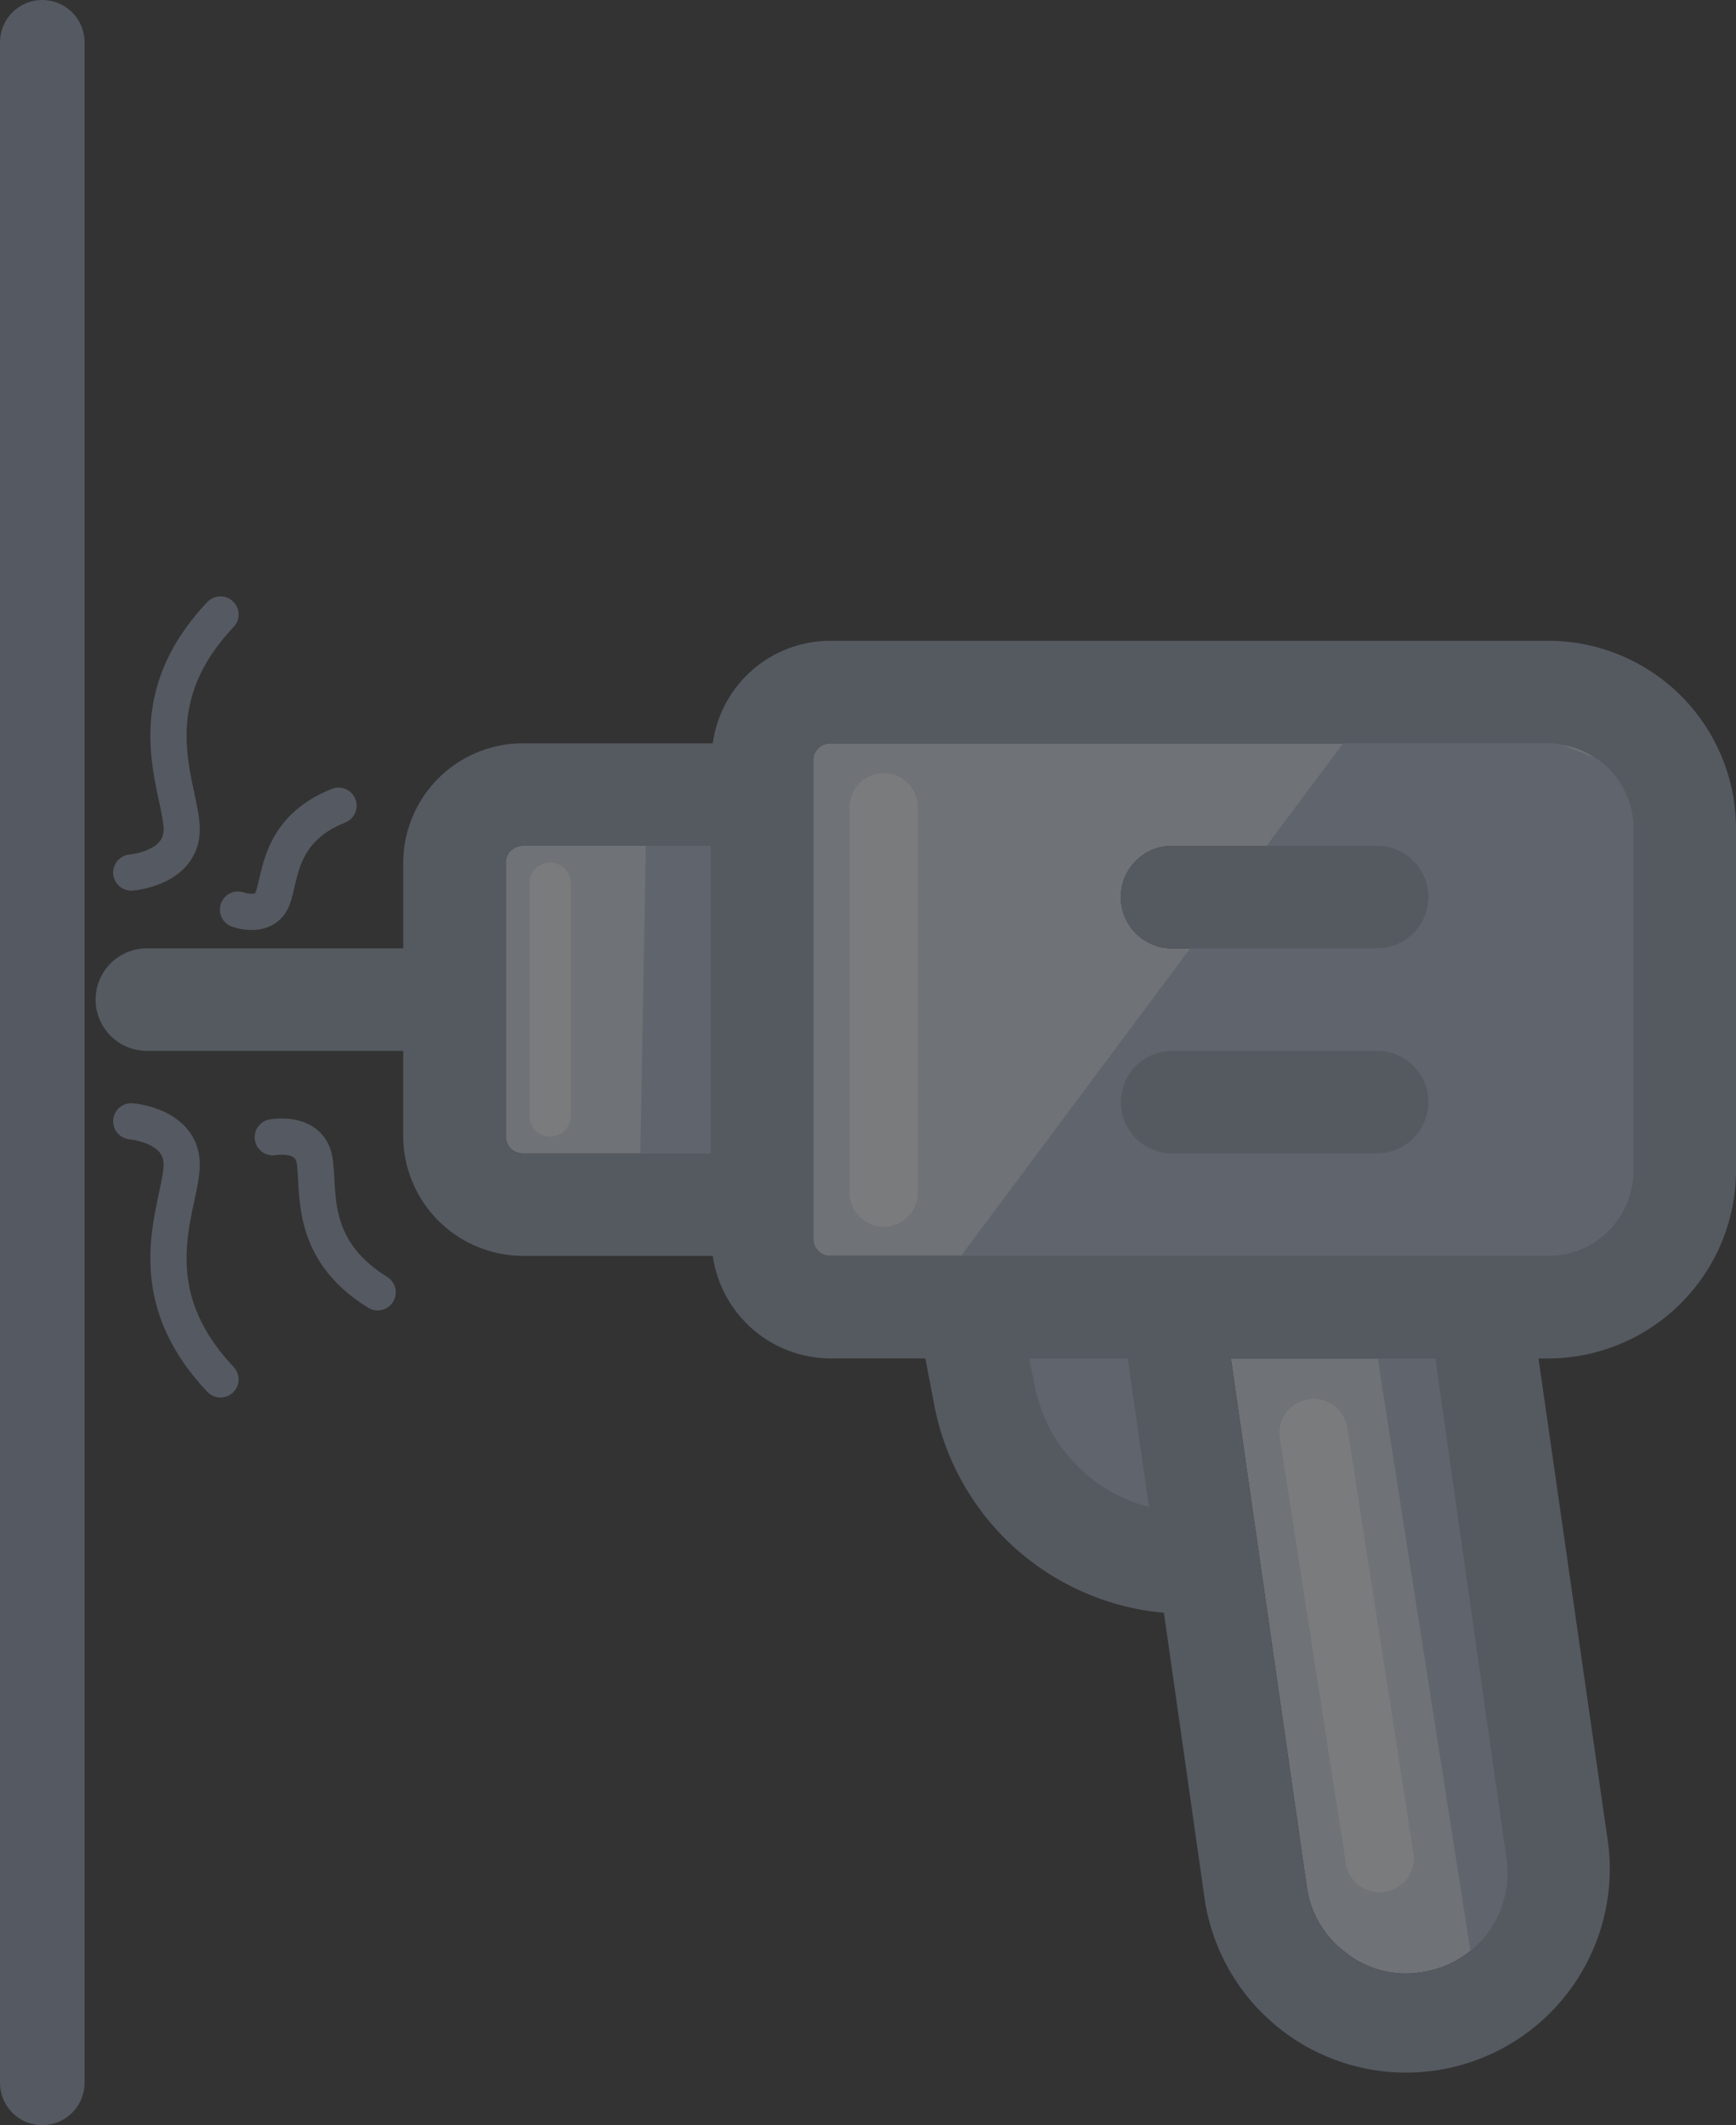 <svg xmlns="http://www.w3.org/2000/svg" width="143.735" height="175.944" viewBox="0 0 143.735 175.944">
  <rect x="0" y="0" width="143.735" height="175.944" fill="#333333" stroke="none"/>
  <g id="Group_731" data-name="Group 731" transform="translate(-133.355 -304.646)">
    <g id="Group_347" data-name="Group 347" transform="translate(141.272 357.697)" opacity="0.377">
      <path id="Path_183" data-name="Path 183" d="M9.9,12.28A12.859,12.859,0,0,1,.509,2.49L0,0H8.149Z" transform="translate(77.303 59.42)" fill="#d8d8d8"/>
      <path id="Path_184" data-name="Path 184" d="M15.732,50.819a8.025,8.025,0,0,1-6.168-1.585,8.217,8.217,0,0,1-3.282-5.489L0,0H16.921l5.885,41.368A8.287,8.287,0,0,1,15.732,50.819Z" transform="translate(93.997 59.42)" fill="#d3d9e4"/>
      <path id="Path_185" data-name="Path 185" d="M16.977,0V25.466H1.415A1.4,1.4,0,0,1,0,24.051V1.415A1.4,1.4,0,0,1,1.415,0Z" transform="translate(33.955 16.977)" fill="#d3d9e4"/>
      <path id="Path_186" data-name="Path 186" d="M60.835,0H1.415A1.4,1.4,0,0,0,0,1.415V41.028a1.4,1.4,0,0,0,1.415,1.415h59.42a7.076,7.076,0,0,0,7.074-7.074V7.074A7.076,7.076,0,0,0,60.835,0ZM46.687,33.954H29.71a4.244,4.244,0,1,1,0-8.489H46.687a4.244,4.244,0,1,1,0,8.489Zm0-16.977H29.71a4.244,4.244,0,1,1,0-8.489H46.687a4.244,4.244,0,1,1,0,8.489Z" transform="translate(59.42 8.489)" fill="#d3d9e4"/>
      <path id="Path_187" data-name="Path 187" d="M31.637,4.45,0,46.893H57.465V7.578L38.1,0Z" transform="translate(71.644 4.039)" fill="#abb7cc"/>
      <path id="Path_188" data-name="Path 188" d="M1.842,10.786l16.992,11.4L17.731,0,2.554.755,0,8.376Z" transform="translate(72.857 54.881)" fill="#abb7cc"/>
      <path id="Path_189" data-name="Path 189" d="M5.625,2.391a2.829,2.829,0,0,0-5.591.866L5.5,38.49a2.831,2.831,0,0,0,2.8,2.394,2.864,2.864,0,0,0,.436-.034A2.833,2.833,0,0,0,11.1,37.619Z" transform="translate(98.01 62.734)" fill="#f0f1f4"/>
      <path id="Path_190" data-name="Path 190" d="M2.83,0A2.827,2.827,0,0,0,0,2.83V34.668a2.83,2.83,0,1,0,5.659,0V2.83A2.823,2.823,0,0,0,2.83,0Z" transform="translate(62.42 10.962)" fill="#f0f1f4"/>
      <path id="Path_191" data-name="Path 191" d="M1.715,0A1.71,1.71,0,0,0,0,1.715V21.023a1.715,1.715,0,0,0,3.429,0V1.715A1.71,1.71,0,0,0,1.715,0Z" transform="translate(35.918 18.352)" fill="#f0f1f4"/>
      <path id="Path_192" data-name="Path 192" d="M25.466,4.244a4.275,4.275,0,0,1-4.244,4.244H4.244A4.244,4.244,0,1,1,4.244,0H21.222A4.239,4.239,0,0,1,25.466,4.244Z" transform="translate(84.886 16.977)" fill="#8e99ad"/>
      <path id="Path_193" data-name="Path 193" d="M25.466,4.244a4.275,4.275,0,0,1-4.244,4.244H4.244A4.244,4.244,0,0,1,4.244,0H21.222A4.239,4.239,0,0,1,25.466,4.244Z" transform="translate(84.886 33.954)" fill="#8e99ad"/>
      <path id="Path_194" data-name="Path 194" d="M0,0,8.852,56.586l9.05-9.281-2.328-18.84L9.142.343Z" transform="translate(105.446 54.881)" fill="#abb7cc"/>
      <path id="Path_195" data-name="Path 195" d="M.68,0,0,38.207l7.013-5.061L7.647,20.5l-1-19.222Z" transform="translate(44.969 11.529)" fill="#abb7cc"/>
      <path id="Path_196" data-name="Path 196" d="M120.256,0H60.835A9.827,9.827,0,0,0,51.1,8.489H35.369a9.914,9.914,0,0,0-9.9,9.9v7.074H4.244a4.244,4.244,0,0,0,0,8.489H25.466v7.074a9.951,9.951,0,0,0,9.9,9.9H51.1a9.876,9.876,0,0,0,9.734,8.489H68.7l.792,4.131A21.276,21.276,0,0,0,88.452,80.472l3.4,23.881A16.863,16.863,0,0,0,125.236,99.6l-5.772-40.18h.792a15.59,15.59,0,0,0,15.562-15.562v-28.3A15.554,15.554,0,0,0,120.256,0ZM50.932,42.443H35.369a1.4,1.4,0,0,1-1.415-1.415V18.392a1.4,1.4,0,0,1,1.415-1.415H50.932ZM77.812,61.91,77.3,59.42h8.149L87.206,71.7A12.859,12.859,0,0,1,77.812,61.91Zm31.917,48.329a8.025,8.025,0,0,1-6.168-1.585,8.217,8.217,0,0,1-3.282-5.489L94,59.42h16.921l5.885,41.368A8.287,8.287,0,0,1,109.73,110.239Zm17.6-66.381a7.076,7.076,0,0,1-7.074,7.074H60.835a1.4,1.4,0,0,1-1.415-1.415V9.9a1.4,1.4,0,0,1,1.415-1.415h59.42a7.076,7.076,0,0,1,7.074,7.074Z" transform="translate(0 0)" fill="#8e99ad"/>
    </g>
    <line id="Line_39" data-name="Line 39" x1="168.944" transform="translate(136.855 308.146) rotate(90)" fill="none" stroke="#8e99ad" stroke-linecap="round" stroke-width="7" opacity="0.377"/>
    <path id="Path_197" data-name="Path 197" d="M11719.405,7883.6s.339-4.412,3.858-4.168,10.156,3.73,17.509-3.22" transform="translate(8027.823 -11321.924) rotate(90)" fill="none" stroke="#8e99ad" stroke-linecap="round" stroke-width="3" opacity="0.377"/>
    <path id="Path_199" data-name="Path 199" d="M0,5.063S.233,2.04,2.646,2.207,9.607,4.764,14.647,0" transform="matrix(0.259, 0.966, -0.966, 0.259, 160.832, 397.49)" fill="none" stroke="#8e99ad" stroke-linecap="round" stroke-width="3" opacity="0.377"/>
    <path id="Path_198" data-name="Path 198" d="M11740.773,7883.6s-.34-4.412-3.858-4.168-10.157,3.73-17.509-3.22" transform="translate(8027.823 -11363.886) rotate(90)" fill="none" stroke="#8e99ad" stroke-linecap="round" stroke-width="3" opacity="0.377"/>
    <path id="Path_200" data-name="Path 200" d="M11.31,3.91S11.128,1.575,9.267,1.7,3.891,3.679,0,0" transform="translate(161.384 371.353) rotate(115)" fill="none" stroke="#8e99ad" stroke-linecap="round" stroke-width="3" opacity="0.377"/>
  </g>
</svg>
